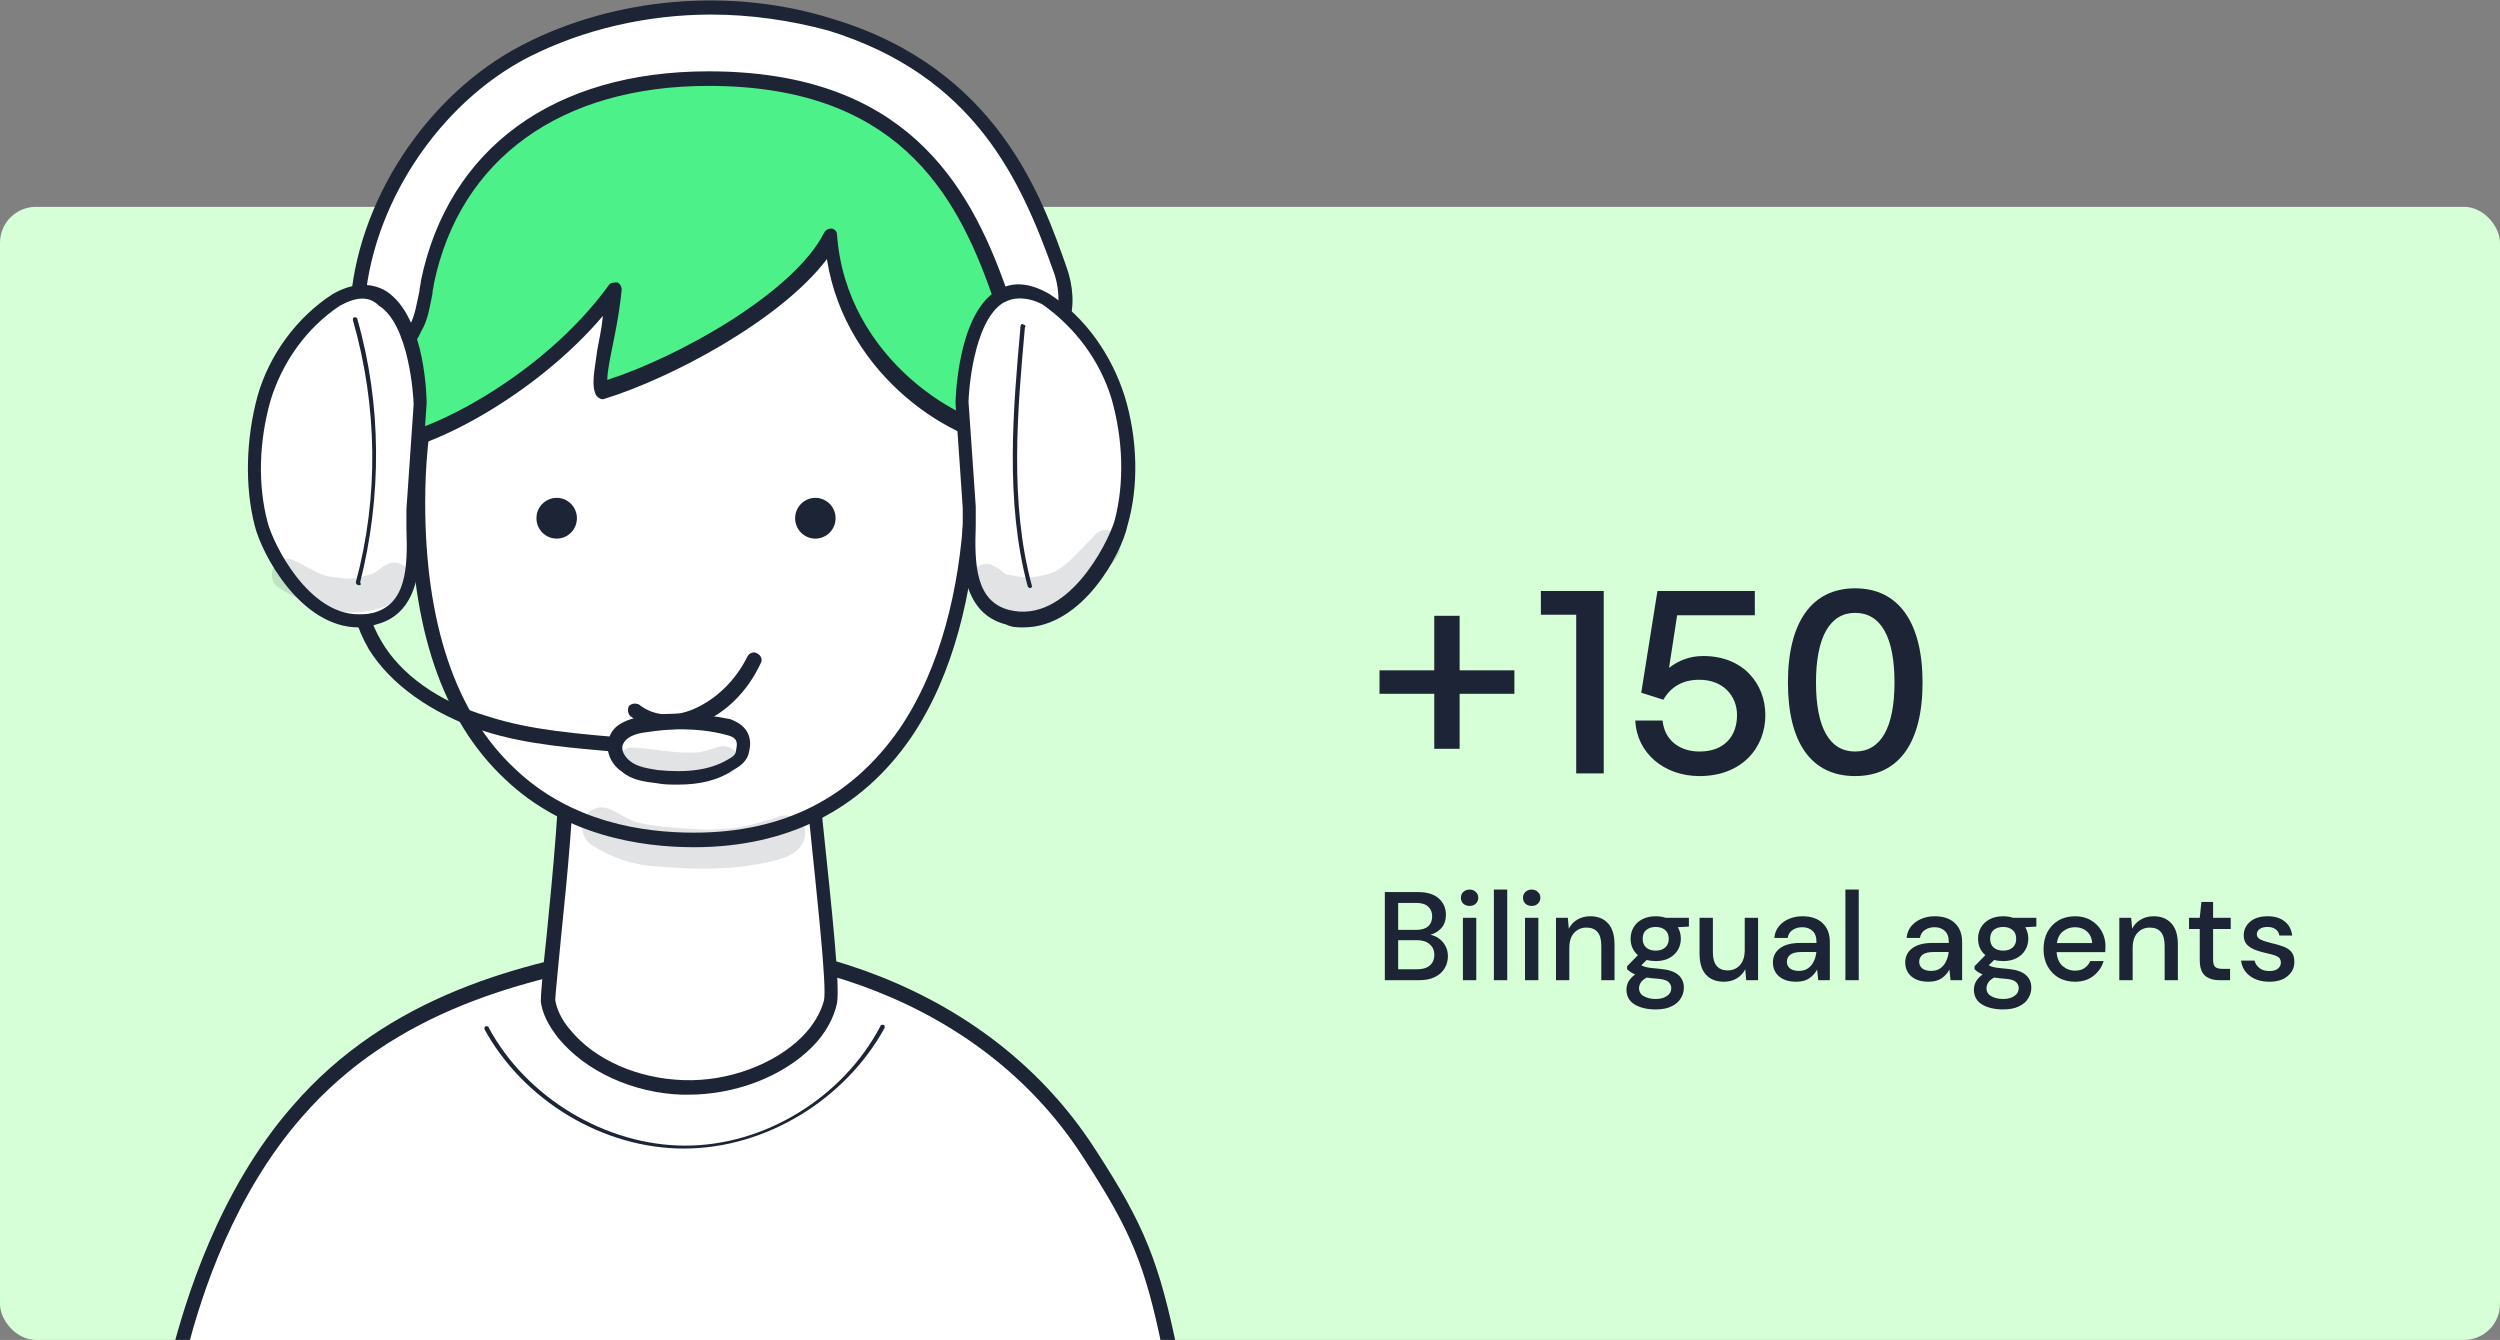 <svg width="278" height="149" viewBox="0 0 278 149" fill="none" xmlns="http://www.w3.org/2000/svg">
<rect x="0" y="0" width="278" height="149" fill="#808080" stroke="none"/>
<rect y="23" width="278" height="126" rx="4" fill="#D6FFD8"/>
<g clip-path="url(#clip0_944_7282)">
<path d="M130.196 150.705C128.107 140.345 126.501 136.622 121.198 128.366C107.861 107.485 82.632 103.923 70.902 105.866C57.404 107.97 43.103 112.017 32.98 123.672C26.231 131.442 21.892 141.802 19.643 151.191C55.797 151.191 91.792 151.353 130.196 150.705Z" fill="white"/>
<path d="M63.029 152C48.406 152 33.944 152 19.803 151.838C19.482 151.838 19.321 151.676 19.161 151.514C19 151.353 19 151.191 19 150.867C20.607 144.554 24.303 132.413 32.498 123.025C43.103 110.722 57.887 106.999 70.902 104.895C83.597 102.952 108.664 107.323 121.841 127.881C127.304 136.298 128.911 140.345 131 150.543C131 150.705 131 151.029 130.839 151.191C130.679 151.353 130.518 151.514 130.197 151.514C107.218 151.838 84.882 152 63.029 152ZM20.768 150.381C55.476 150.543 91.471 150.705 129.232 149.896C127.304 140.507 125.697 136.784 120.555 128.852C107.861 108.941 83.436 104.733 71.063 106.675C58.369 108.78 43.907 112.341 33.623 124.158C26.07 132.737 22.375 143.906 20.768 150.381Z" fill="#1C2436"/>
<path d="M63.03 82.232C63.351 91.135 60.78 109.589 60.941 111.369C61.102 112.664 61.744 113.959 62.708 115.093C65.601 118.654 70.743 120.92 75.885 121.082C81.188 121.244 86.33 119.301 89.704 115.902C90.99 114.607 91.954 112.988 92.275 111.369C92.757 108.779 90.507 90.65 89.704 81.746C89.543 80.451 92.114 78.671 82.152 78.509C77.17 78.347 69.457 79.48 63.03 82.232Z" fill="white"/>
<path d="M76.527 121.73C76.366 121.73 76.045 121.73 75.884 121.73C70.421 121.568 65.118 119.14 62.065 115.416C60.94 113.96 60.297 112.665 60.137 111.37C60.137 110.722 60.297 108.456 60.779 104.085C61.422 97.61 62.386 87.898 62.226 82.232C62.226 81.908 62.386 81.585 62.708 81.423C69.296 78.671 77.17 77.538 82.151 77.538C87.936 77.7 89.543 78.185 90.346 79.157C90.828 79.804 90.668 80.613 90.507 81.099C90.507 81.261 90.346 81.423 90.507 81.585C90.828 84.175 91.15 87.736 91.471 91.297C92.596 101.981 93.399 109.589 93.078 111.531C92.757 113.15 91.792 114.931 90.346 116.388C86.972 119.787 81.669 121.73 76.527 121.73ZM63.833 82.718C63.993 88.545 63.029 97.934 62.386 104.247C62.065 107.646 61.744 110.722 61.744 111.208C61.904 112.179 62.386 113.312 63.35 114.445C66.082 117.845 70.903 119.949 76.045 120.111C81.026 120.273 86.168 118.33 89.221 115.255C90.507 113.96 91.31 112.503 91.632 111.208C91.953 109.589 90.828 99.553 90.025 91.621C89.703 87.898 89.221 84.498 89.061 81.747C89.061 81.423 89.061 81.099 89.221 80.775C89.221 80.452 89.382 80.29 89.221 80.29C89.061 79.966 87.936 79.48 82.312 79.319C77.491 79.157 70.099 80.29 63.833 82.718Z" fill="#1C2436"/>
<path d="M79.58 16.835C70.099 15.216 60.136 20.396 54.512 28.166C48.728 35.936 46.639 45.972 46.639 55.685C46.639 86.117 63.511 93.24 77.33 93.24C111.557 93.24 110.432 48.077 105.772 36.26C102.076 26.871 93.881 19.263 79.58 16.835Z" fill="white"/>
<path d="M77.169 94.211C71.223 94.211 62.707 92.916 56.119 86.603C49.209 80.128 45.674 69.768 45.674 55.847C45.674 44.677 48.406 34.965 53.708 27.842C59.975 19.263 70.42 14.569 79.579 16.188C96.451 19.101 103.522 28.652 106.414 36.26C109.628 44.839 110.913 67.987 101.272 82.07C95.809 90.002 87.614 94.211 77.169 94.211ZM76.044 17.321C68.331 17.321 60.297 21.691 54.994 28.652C48.566 37.393 47.281 48.239 47.281 55.847C47.281 69.282 50.655 79.318 57.243 85.47C63.51 91.459 71.545 92.592 77.169 92.592C87.132 92.592 94.684 88.707 99.987 81.099C109.307 67.502 108.182 45.001 104.968 36.745C100.951 26.386 92.113 19.911 79.418 17.644C78.294 17.483 77.169 17.321 76.044 17.321Z" fill="#1C2436"/>
<path d="M69.456 83.689C64.153 83.203 58.69 82.88 53.708 81.261C47.923 79.318 43.424 76.081 41.014 72.196C38.282 67.502 38.443 62.322 38.764 57.142C38.925 53.742 39.086 50.181 38.282 46.944C38.121 46.458 38.443 46.134 38.925 45.972C39.407 45.81 39.728 46.134 39.889 46.62C40.692 50.181 40.532 53.742 40.371 57.303C40.21 62.322 39.889 67.178 42.46 71.387C44.549 74.948 48.727 78.023 54.19 79.642C59.172 81.261 64.474 81.585 69.616 82.07C70.098 82.07 70.42 82.556 70.42 82.88C70.259 83.365 69.938 83.689 69.456 83.689Z" fill="#1C2436"/>
<path d="M81.026 80.937C77.972 80.29 74.759 80.128 71.706 80.613C70.42 80.775 69.135 81.261 68.492 82.232C68.01 83.203 68.492 84.498 69.456 85.146C70.42 85.793 71.706 86.117 72.991 86.279C75.723 86.603 78.776 86.441 81.186 85.146C81.829 84.822 82.472 84.337 82.472 83.689C82.793 82.718 82.954 81.585 81.026 80.937Z" fill="white"/>
<path d="M75.402 87.25C74.599 87.25 73.795 87.25 72.992 87.088C71.706 86.927 70.26 86.765 69.135 85.793C67.689 84.822 67.207 83.042 67.85 81.747C68.332 80.614 69.617 79.966 71.546 79.642C74.759 79.157 77.973 79.319 81.187 79.966C83.918 80.937 83.436 83.042 83.276 83.689C83.115 84.499 82.472 85.146 81.508 85.632C79.901 86.765 77.812 87.25 75.402 87.25ZM75.563 81.099C74.277 81.099 72.992 81.261 71.867 81.423C70.421 81.585 69.617 82.07 69.296 82.718C68.975 83.365 69.457 84.175 70.099 84.66C70.903 85.308 72.188 85.47 73.152 85.632C76.366 85.955 78.937 85.632 80.865 84.499C81.508 84.175 81.83 83.851 81.83 83.527C81.99 82.718 82.151 82.07 80.865 81.747C79.098 81.261 77.33 81.099 75.563 81.099Z" fill="#1C2436"/>
<path d="M64.796 4.047C50.334 8.093 40.049 31.727 39.246 47.753C38.925 53.904 59.011 45.325 68.331 32.375C67.367 39.659 66.402 41.925 67.045 43.544C74.597 41.278 88.577 33.993 92.434 26.547C93.719 44.677 115.252 52.933 115.894 46.781C117.019 36.26 116.216 25.252 110.27 16.511C104.325 7.77 90.666 -3.238 64.796 4.047Z" fill="#4DF189"/>
<path d="M41.656 50.505C41.013 50.505 40.531 50.505 40.049 50.343C38.925 49.857 38.282 49.048 38.442 47.753C39.407 32.213 49.209 7.608 64.635 3.237C93.237 -4.856 106.574 9.55 110.913 16.025C116.055 23.957 117.983 34.317 116.698 46.943C116.537 48.724 114.93 49.695 112.681 49.695C106.414 49.533 94.041 42.087 91.952 28.814C86.81 35.612 74.597 42.087 67.206 44.353C66.884 44.515 66.402 44.191 66.242 43.868C65.76 42.735 66.081 41.44 66.402 39.011C66.563 38.04 66.884 36.745 67.045 35.127C59.493 44.03 47.28 50.505 41.656 50.505ZM65.117 4.694C50.976 8.741 41.013 32.375 40.049 47.591C40.049 48.077 40.21 48.4 40.692 48.562C41.013 48.724 41.335 48.724 41.817 48.724C46.959 48.724 60.296 41.925 67.688 31.727C67.848 31.404 68.331 31.404 68.652 31.404C68.973 31.565 69.134 31.889 69.134 32.213C68.813 35.288 68.331 37.393 68.009 39.011C67.688 40.63 67.527 41.602 67.527 42.249C75.561 39.659 88.256 32.537 91.63 25.9C91.791 25.576 92.112 25.414 92.434 25.414C92.755 25.414 93.076 25.738 93.076 26.062C94.041 39.983 107.217 47.591 112.52 47.591C113.484 47.591 114.77 47.429 114.93 46.296C116.376 33.993 114.448 24.119 109.467 16.511C105.45 10.684 92.755 -3.076 65.117 4.694Z" fill="#1C2436"/>
<path d="M39.729 34.317C40.372 22.662 48.085 11.007 58.369 5.665C68.814 0.324 81.347 -0.648 92.435 2.752C109.146 7.932 114.449 20.072 117.984 30.108C118.788 32.537 119.109 36.26 116.699 37.069C114.288 37.879 112.199 34.965 111.235 32.537C106.575 18.939 98.702 8.903 78.937 8.903C61.583 8.903 50.495 17.806 47.603 31.565C47.281 33.346 46.96 35.127 46.156 36.745C45.353 38.364 43.585 39.659 41.978 39.335C40.211 38.85 39.568 36.422 39.729 34.317Z" fill="white"/>
<path d="M42.461 39.983C42.3 39.983 41.979 39.983 41.818 39.983C39.569 39.497 38.926 36.745 38.926 34.317C39.569 22.5 47.442 10.522 58.048 5.018C68.332 -0.324 81.348 -1.457 92.596 2.104C110.914 7.608 115.896 22.015 118.627 29.785C119.27 31.565 119.591 34.155 118.788 35.936C118.306 36.745 117.663 37.393 116.699 37.717C113.807 38.688 111.396 35.774 110.272 32.699C106.254 21.206 99.505 9.551 78.777 9.551C62.386 9.551 51.138 17.644 48.246 31.565C48.246 31.889 48.085 32.213 48.085 32.699C47.764 34.155 47.603 35.612 46.8 36.907C46.157 38.526 44.389 39.983 42.461 39.983ZM79.098 1.619C72.028 1.619 64.957 3.237 58.851 6.313C48.728 11.493 41.175 22.986 40.533 34.317C40.372 36.098 40.854 38.04 42.14 38.364C43.586 38.688 44.871 37.555 45.514 36.26C46.157 35.127 46.318 33.832 46.639 32.375C46.639 32.051 46.8 31.565 46.8 31.242C49.853 16.511 61.583 7.932 78.777 7.932C100.47 7.932 107.701 20.234 111.878 32.051C112.521 33.994 114.289 36.745 116.217 36.098C116.699 35.936 117.02 35.612 117.342 35.127C117.985 33.832 117.663 31.565 117.181 30.27C113.485 19.91 108.343 8.417 92.114 3.399C87.936 2.266 83.436 1.619 79.098 1.619Z" fill="#1C2436"/>
<path d="M37.479 33.184C33.622 35.774 30.73 39.659 29.444 44.03C28.159 48.401 27.837 53.581 29.123 58.113C29.927 61.35 34.908 70.415 41.817 68.635C47.441 67.178 45.835 59.246 45.995 56.332C46.317 52.447 46.477 48.562 46.799 44.677C46.799 43.544 45.995 28.49 37.479 33.184Z" fill="white"/>
<path d="M39.89 69.768C33.463 69.768 29.124 61.674 28.321 58.437C27.196 54.066 27.356 48.724 28.642 44.03C29.927 39.497 32.98 35.289 36.998 32.699C39.247 31.404 41.336 31.404 42.943 32.375C47.443 35.289 47.443 44.839 47.443 44.839L46.639 56.494C46.639 56.98 46.639 57.627 46.639 58.437C46.8 61.998 46.96 68.149 41.818 69.444C41.336 69.606 40.533 69.768 39.89 69.768ZM37.801 33.994C34.105 36.422 31.374 40.307 30.088 44.516C28.803 49.048 28.642 53.904 29.767 58.113C30.41 60.541 34.266 68.311 39.89 68.311C40.372 68.311 40.854 68.311 41.497 68.149C45.193 67.178 45.354 63.131 45.193 58.76C45.193 57.951 45.193 57.142 45.193 56.656L45.996 45.001C45.996 44.192 45.514 36.098 42.14 33.994C41.015 32.861 39.569 33.022 37.801 33.994Z" fill="#1C2436"/>
<path d="M116.376 33.184C120.233 35.774 123.125 39.659 124.411 44.03C125.696 48.4 126.018 53.58 124.732 58.113C123.929 61.35 118.947 70.415 112.038 68.635C106.414 67.178 108.021 59.246 107.86 56.332C107.538 52.447 107.378 48.562 107.056 44.677C106.896 43.544 107.86 28.49 116.376 33.184Z" fill="white"/>
<path d="M113.806 69.768C113.164 69.768 112.521 69.768 111.878 69.444C106.736 68.149 106.897 61.998 107.057 58.437C107.057 57.627 107.057 56.98 107.057 56.494L106.254 44.839C106.254 44.677 106.415 35.127 110.753 32.375C112.521 31.242 114.449 31.404 116.699 32.698C120.716 35.288 123.608 39.497 125.054 44.03C126.501 48.724 126.661 54.066 125.376 58.437C124.733 61.512 120.395 69.768 113.806 69.768ZM113.324 33.184C112.681 33.184 112.199 33.346 111.557 33.67C108.182 35.774 107.7 43.868 107.7 44.677L108.504 56.332C108.504 56.98 108.504 57.627 108.504 58.437C108.343 62.807 108.504 66.854 112.199 67.825C118.627 69.444 123.126 60.541 123.93 57.951C125.054 53.742 124.894 48.886 123.608 44.353C122.323 40.145 119.591 36.422 115.895 33.832C114.931 33.346 114.128 33.184 113.324 33.184Z" fill="#1C2436"/>
<path d="M39.889 65.073C39.728 65.073 39.568 64.912 39.568 64.75C42.139 55.199 41.978 45.163 39.246 35.612C39.246 35.45 39.246 35.289 39.407 35.289C39.568 35.289 39.728 35.289 39.728 35.45C42.46 45.001 42.46 55.199 40.05 64.75C40.21 65.073 40.05 65.073 39.889 65.073Z" fill="#1C2436"/>
<path d="M114.61 65.397C114.45 65.397 114.45 65.397 114.289 65.235C111.718 55.685 112.682 45.325 113.486 36.26C113.486 36.098 113.646 35.936 113.807 36.098C113.968 36.098 114.128 36.26 113.968 36.422C113.164 45.486 112.2 55.846 114.771 65.235C114.771 65.235 114.771 65.235 114.61 65.397Z" fill="#1C2436"/>
<g opacity="0.129">
<path d="M86.168 90.973C86.007 90.973 85.846 91.135 85.686 91.135C85.686 91.135 85.686 91.135 85.525 91.135C82.311 92.106 81.99 92.106 78.776 92.268C75.08 92.106 71.063 91.783 70.099 91.135C68.813 90.65 67.689 89.516 66.403 89.84C64.475 90.326 64.153 93.078 65.921 94.049C68.01 95.344 70.26 96.153 72.67 96.315C76.366 96.639 80.222 96.801 83.918 96.153C86.811 95.668 89.382 95.02 89.542 92.754C89.703 91.135 87.614 90.164 86.168 90.973Z" fill="#1C2436"/>
</g>
<g opacity="0.129">
<path d="M121.679 59.57C119.751 61.512 118.787 62.807 117.18 63.617C116.698 63.779 115.091 64.426 113.163 64.102C112.841 64.102 112.52 63.94 112.199 63.94C112.199 63.94 112.199 63.94 112.038 63.94C111.395 63.617 111.556 63.455 110.27 62.807C108.021 62.16 106.735 65.235 108.663 66.53C110.592 68.311 113.323 68.473 115.894 67.987C118.144 67.502 120.072 66.53 121.518 64.912C122.322 64.102 123.286 63.293 123.929 62.322C124.25 61.998 124.572 61.512 124.572 60.865C124.893 59.084 122.643 58.275 121.679 59.57Z" fill="#1C2436"/>
</g>
<g opacity="0.129">
<path d="M45.513 63.778C45.191 62.807 44.067 62.322 43.263 62.645C41.978 63.293 42.62 63.131 41.496 63.778C41.014 63.94 40.371 64.102 39.889 64.264H39.728C39.407 64.264 38.282 64.426 37.96 64.264C36.353 64.102 36.032 64.102 34.586 63.293C33.782 62.969 32.979 62.322 32.176 62.16C30.408 61.836 29.444 64.426 31.051 65.397C34.425 67.501 38.764 68.958 42.62 67.501C43.906 67.016 46.316 65.721 45.513 63.778Z" fill="#1C2436"/>
</g>
<g opacity="0.129">
<path d="M80.865 83.041C80.383 82.879 79.901 83.041 79.419 83.203C77.651 83.689 78.133 83.689 76.526 83.689C74.759 83.689 73.152 83.365 71.385 83.203C70.902 83.203 70.26 83.041 69.778 83.203C68.171 83.851 68.653 86.441 70.42 86.279C73.956 86.603 77.491 87.25 80.865 86.117C82.472 85.793 82.472 83.365 80.865 83.041Z" fill="#1C2436"/>
</g>
<path d="M76.044 127.719C67.046 127.719 58.208 122.377 53.869 114.445C53.869 114.283 53.869 114.121 54.03 114.121C54.191 114.121 54.351 114.121 54.351 114.283C58.529 122.053 67.367 127.395 76.205 127.395C85.043 127.395 93.72 122.053 97.898 114.121C97.898 113.959 98.058 113.959 98.219 113.959C98.38 113.959 98.38 114.121 98.38 114.283C94.041 122.215 85.203 127.719 76.044 127.719Z" fill="#1C2436"/>
<path d="M74.437 81.099C72.83 81.099 71.384 80.614 70.098 79.642C69.777 79.319 69.777 78.833 69.938 78.509C70.259 78.185 70.741 78.185 71.062 78.347C72.669 79.642 74.919 79.804 77.169 78.833C79.74 77.7 81.829 75.595 83.114 73.005C83.275 72.682 83.757 72.358 84.239 72.682C84.56 72.844 84.882 73.329 84.56 73.815C83.114 76.89 80.704 79.319 77.811 80.452C76.686 80.775 75.562 81.099 74.437 81.099Z" fill="#1C2436"/>
<path d="M61.904 59.894C63.146 59.894 64.154 58.879 64.154 57.627C64.154 56.376 63.146 55.361 61.904 55.361C60.661 55.361 59.654 56.376 59.654 57.627C59.654 58.879 60.661 59.894 61.904 59.894Z" fill="#1C2436"/>
<path d="M90.668 59.894C91.91 59.894 92.917 58.879 92.917 57.627C92.917 56.376 91.91 55.361 90.668 55.361C89.425 55.361 88.418 56.376 88.418 57.627C88.418 58.879 89.425 59.894 90.668 59.894Z" fill="#1C2436"/>
</g>
<path d="M153.994 109V99.2H157.69C158.707 99.2 159.477 99.438 160 99.914C160.523 100.39 160.784 100.987 160.784 101.706C160.784 102.331 160.616 102.831 160.28 103.204C159.944 103.568 159.538 103.815 159.062 103.946C159.435 104.021 159.767 104.17 160.056 104.394C160.355 104.618 160.588 104.898 160.756 105.234C160.924 105.57 161.008 105.934 161.008 106.326C161.008 106.83 160.882 107.287 160.63 107.698C160.387 108.099 160.028 108.417 159.552 108.65C159.076 108.883 158.493 109 157.802 109H153.994ZM155.478 103.4H157.508C158.077 103.4 158.511 103.269 158.81 103.008C159.109 102.737 159.258 102.369 159.258 101.902C159.258 101.445 159.109 101.081 158.81 100.81C158.521 100.539 158.077 100.404 157.48 100.404H155.478V103.4ZM155.478 107.782H157.606C158.203 107.782 158.665 107.642 158.992 107.362C159.328 107.082 159.496 106.69 159.496 106.186C159.496 105.682 159.323 105.285 158.978 104.996C158.633 104.697 158.166 104.548 157.578 104.548H155.478V107.782ZM163.419 100.74C163.139 100.74 162.905 100.656 162.719 100.488C162.541 100.311 162.453 100.091 162.453 99.83C162.453 99.569 162.541 99.354 162.719 99.186C162.905 99.009 163.139 98.92 163.419 98.92C163.699 98.92 163.927 99.009 164.105 99.186C164.291 99.354 164.385 99.569 164.385 99.83C164.385 100.091 164.291 100.311 164.105 100.488C163.927 100.656 163.699 100.74 163.419 100.74ZM162.677 109V102.056H164.161V109H162.677ZM166.12 109V98.92H167.604V109H166.12ZM170.323 100.74C170.043 100.74 169.81 100.656 169.623 100.488C169.446 100.311 169.357 100.091 169.357 99.83C169.357 99.569 169.446 99.354 169.623 99.186C169.81 99.009 170.043 98.92 170.323 98.92C170.603 98.92 170.832 99.009 171.009 99.186C171.196 99.354 171.289 99.569 171.289 99.83C171.289 100.091 171.196 100.311 171.009 100.488C170.832 100.656 170.603 100.74 170.323 100.74ZM169.581 109V102.056H171.065V109H169.581ZM173.024 109V102.056H174.34L174.452 103.274C174.667 102.845 174.979 102.509 175.39 102.266C175.81 102.014 176.291 101.888 176.832 101.888C177.672 101.888 178.33 102.149 178.806 102.672C179.291 103.195 179.534 103.974 179.534 105.01V109H178.064V105.164C178.064 103.82 177.513 103.148 176.412 103.148C175.861 103.148 175.404 103.344 175.04 103.736C174.685 104.128 174.508 104.688 174.508 105.416V109H173.024ZM184.124 106.872C183.76 106.872 183.424 106.83 183.116 106.746L182.514 107.334C182.616 107.399 182.742 107.455 182.892 107.502C183.041 107.549 183.251 107.591 183.522 107.628C183.792 107.665 184.161 107.703 184.628 107.74C185.552 107.824 186.219 108.048 186.63 108.412C187.04 108.767 187.246 109.243 187.246 109.84C187.246 110.251 187.134 110.638 186.91 111.002C186.695 111.375 186.354 111.674 185.888 111.898C185.43 112.131 184.842 112.248 184.124 112.248C183.153 112.248 182.364 112.061 181.758 111.688C181.16 111.324 180.862 110.769 180.862 110.022C180.862 109.733 180.936 109.443 181.086 109.154C181.244 108.874 181.492 108.608 181.828 108.356C181.632 108.272 181.459 108.183 181.31 108.09C181.17 107.987 181.044 107.885 180.932 107.782V107.446L182.136 106.214C181.594 105.747 181.324 105.136 181.324 104.38C181.324 103.923 181.431 103.507 181.646 103.134C181.87 102.751 182.192 102.448 182.612 102.224C183.032 102 183.536 101.888 184.124 101.888C184.516 101.888 184.88 101.944 185.216 102.056H187.806V103.036L186.574 103.106C186.798 103.489 186.91 103.913 186.91 104.38C186.91 104.847 186.798 105.267 186.574 105.64C186.359 106.013 186.042 106.312 185.622 106.536C185.211 106.76 184.712 106.872 184.124 106.872ZM184.124 105.71C184.553 105.71 184.898 105.598 185.16 105.374C185.43 105.141 185.566 104.814 185.566 104.394C185.566 103.965 185.43 103.638 185.16 103.414C184.898 103.19 184.553 103.078 184.124 103.078C183.685 103.078 183.33 103.19 183.06 103.414C182.798 103.638 182.668 103.965 182.668 104.394C182.668 104.814 182.798 105.141 183.06 105.374C183.33 105.598 183.685 105.71 184.124 105.71ZM182.262 109.882C182.262 110.283 182.439 110.582 182.794 110.778C183.148 110.983 183.592 111.086 184.124 111.086C184.637 111.086 185.052 110.974 185.37 110.75C185.687 110.535 185.846 110.246 185.846 109.882C185.846 109.611 185.738 109.378 185.524 109.182C185.309 108.995 184.903 108.879 184.306 108.832C183.858 108.804 183.461 108.762 183.116 108.706C182.789 108.883 182.565 109.075 182.444 109.28C182.322 109.485 182.262 109.686 182.262 109.882ZM191.691 109.168C190.851 109.168 190.189 108.907 189.703 108.384C189.227 107.861 188.989 107.082 188.989 106.046V102.056H190.473V105.892C190.473 107.236 191.024 107.908 192.125 107.908C192.676 107.908 193.129 107.712 193.483 107.32C193.838 106.928 194.015 106.368 194.015 105.64V102.056H195.499V109H194.183L194.071 107.782C193.857 108.211 193.539 108.552 193.119 108.804C192.709 109.047 192.233 109.168 191.691 109.168ZM199.739 109.168C199.151 109.168 198.666 109.07 198.283 108.874C197.901 108.678 197.616 108.421 197.429 108.104C197.243 107.777 197.149 107.423 197.149 107.04C197.149 106.368 197.411 105.836 197.933 105.444C198.456 105.052 199.203 104.856 200.173 104.856H201.993V104.73C201.993 104.189 201.844 103.783 201.545 103.512C201.256 103.241 200.878 103.106 200.411 103.106C200.001 103.106 199.641 103.209 199.333 103.414C199.035 103.61 198.853 103.904 198.787 104.296H197.303C197.35 103.792 197.518 103.363 197.807 103.008C198.106 102.644 198.479 102.369 198.927 102.182C199.385 101.986 199.884 101.888 200.425 101.888C201.396 101.888 202.147 102.145 202.679 102.658C203.211 103.162 203.477 103.853 203.477 104.73V109H202.189L202.063 107.81C201.867 108.193 201.583 108.515 201.209 108.776C200.836 109.037 200.346 109.168 199.739 109.168ZM200.033 107.964C200.435 107.964 200.771 107.871 201.041 107.684C201.321 107.488 201.536 107.231 201.685 106.914C201.844 106.597 201.942 106.247 201.979 105.864H200.327C199.739 105.864 199.319 105.967 199.067 106.172C198.825 106.377 198.703 106.634 198.703 106.942C198.703 107.259 198.82 107.511 199.053 107.698C199.296 107.875 199.623 107.964 200.033 107.964ZM205.208 109V98.92H206.692V109H205.208ZM214.45 109.168C213.862 109.168 213.377 109.07 212.994 108.874C212.611 108.678 212.327 108.421 212.14 108.104C211.953 107.777 211.86 107.423 211.86 107.04C211.86 106.368 212.121 105.836 212.644 105.444C213.167 105.052 213.913 104.856 214.884 104.856H216.704V104.73C216.704 104.189 216.555 103.783 216.256 103.512C215.967 103.241 215.589 103.106 215.122 103.106C214.711 103.106 214.352 103.209 214.044 103.414C213.745 103.61 213.563 103.904 213.498 104.296H212.014C212.061 103.792 212.229 103.363 212.518 103.008C212.817 102.644 213.19 102.369 213.638 102.182C214.095 101.986 214.595 101.888 215.136 101.888C216.107 101.888 216.858 102.145 217.39 102.658C217.922 103.162 218.188 103.853 218.188 104.73V109H216.9L216.774 107.81C216.578 108.193 216.293 108.515 215.92 108.776C215.547 109.037 215.057 109.168 214.45 109.168ZM214.744 107.964C215.145 107.964 215.481 107.871 215.752 107.684C216.032 107.488 216.247 107.231 216.396 106.914C216.555 106.597 216.653 106.247 216.69 105.864H215.038C214.45 105.864 214.03 105.967 213.778 106.172C213.535 106.377 213.414 106.634 213.414 106.942C213.414 107.259 213.531 107.511 213.764 107.698C214.007 107.875 214.333 107.964 214.744 107.964ZM222.76 106.872C222.396 106.872 222.06 106.83 221.752 106.746L221.15 107.334C221.253 107.399 221.379 107.455 221.528 107.502C221.678 107.549 221.888 107.591 222.158 107.628C222.429 107.665 222.798 107.703 223.264 107.74C224.188 107.824 224.856 108.048 225.266 108.412C225.677 108.767 225.882 109.243 225.882 109.84C225.882 110.251 225.77 110.638 225.546 111.002C225.332 111.375 224.991 111.674 224.524 111.898C224.067 112.131 223.479 112.248 222.76 112.248C221.79 112.248 221.001 112.061 220.394 111.688C219.797 111.324 219.498 110.769 219.498 110.022C219.498 109.733 219.573 109.443 219.722 109.154C219.881 108.874 220.128 108.608 220.464 108.356C220.268 108.272 220.096 108.183 219.946 108.09C219.806 107.987 219.68 107.885 219.568 107.782V107.446L220.772 106.214C220.231 105.747 219.96 105.136 219.96 104.38C219.96 103.923 220.068 103.507 220.282 103.134C220.506 102.751 220.828 102.448 221.248 102.224C221.668 102 222.172 101.888 222.76 101.888C223.152 101.888 223.516 101.944 223.852 102.056H226.442V103.036L225.21 103.106C225.434 103.489 225.546 103.913 225.546 104.38C225.546 104.847 225.434 105.267 225.21 105.64C224.996 106.013 224.678 106.312 224.258 106.536C223.848 106.76 223.348 106.872 222.76 106.872ZM222.76 105.71C223.19 105.71 223.535 105.598 223.796 105.374C224.067 105.141 224.202 104.814 224.202 104.394C224.202 103.965 224.067 103.638 223.796 103.414C223.535 103.19 223.19 103.078 222.76 103.078C222.322 103.078 221.967 103.19 221.696 103.414C221.435 103.638 221.304 103.965 221.304 104.394C221.304 104.814 221.435 105.141 221.696 105.374C221.967 105.598 222.322 105.71 222.76 105.71ZM220.898 109.882C220.898 110.283 221.076 110.582 221.43 110.778C221.785 110.983 222.228 111.086 222.76 111.086C223.274 111.086 223.689 110.974 224.006 110.75C224.324 110.535 224.482 110.246 224.482 109.882C224.482 109.611 224.375 109.378 224.16 109.182C223.946 108.995 223.54 108.879 222.942 108.832C222.494 108.804 222.098 108.762 221.752 108.706C221.426 108.883 221.202 109.075 221.08 109.28C220.959 109.485 220.898 109.686 220.898 109.882ZM230.741 109.168C230.059 109.168 229.453 109.019 228.921 108.72C228.398 108.412 227.987 107.987 227.689 107.446C227.39 106.905 227.241 106.275 227.241 105.556C227.241 104.828 227.385 104.189 227.675 103.638C227.973 103.087 228.384 102.658 228.907 102.35C229.439 102.042 230.055 101.888 230.755 101.888C231.436 101.888 232.029 102.042 232.533 102.35C233.037 102.649 233.429 103.05 233.709 103.554C233.989 104.058 234.129 104.613 234.129 105.22C234.129 105.313 234.124 105.416 234.115 105.528C234.115 105.631 234.11 105.747 234.101 105.878H228.697C228.743 106.55 228.963 107.063 229.355 107.418C229.756 107.763 230.218 107.936 230.741 107.936C231.161 107.936 231.511 107.843 231.791 107.656C232.08 107.46 232.295 107.199 232.435 106.872H233.919C233.732 107.525 233.359 108.071 232.799 108.51C232.248 108.949 231.562 109.168 230.741 109.168ZM230.741 103.106C230.246 103.106 229.807 103.255 229.425 103.554C229.042 103.843 228.809 104.282 228.725 104.87H232.645C232.617 104.329 232.425 103.899 232.071 103.582C231.716 103.265 231.273 103.106 230.741 103.106ZM235.668 109V102.056H236.984L237.096 103.274C237.311 102.845 237.624 102.509 238.034 102.266C238.454 102.014 238.935 101.888 239.476 101.888C240.316 101.888 240.974 102.149 241.45 102.672C241.936 103.195 242.178 103.974 242.178 105.01V109H240.708V105.164C240.708 103.82 240.158 103.148 239.056 103.148C238.506 103.148 238.048 103.344 237.684 103.736C237.33 104.128 237.152 104.688 237.152 105.416V109H235.668ZM246.838 109C246.157 109 245.616 108.837 245.214 108.51C244.813 108.174 244.612 107.581 244.612 106.732V103.302H243.422V102.056H244.612L244.794 100.292H246.096V102.056H248.056V103.302H246.096V106.732C246.096 107.115 246.176 107.381 246.334 107.53C246.502 107.67 246.787 107.74 247.188 107.74H247.986V109H246.838ZM252.358 109.168C251.481 109.168 250.758 108.953 250.188 108.524C249.619 108.095 249.292 107.525 249.208 106.816H250.706C250.781 107.133 250.958 107.409 251.238 107.642C251.518 107.866 251.887 107.978 252.344 107.978C252.792 107.978 253.119 107.885 253.324 107.698C253.53 107.511 253.632 107.297 253.632 107.054C253.632 106.699 253.488 106.461 253.198 106.34C252.918 106.209 252.526 106.093 252.022 105.99C251.63 105.906 251.238 105.794 250.846 105.654C250.464 105.514 250.142 105.318 249.88 105.066C249.628 104.805 249.502 104.455 249.502 104.016C249.502 103.409 249.736 102.905 250.202 102.504C250.669 102.093 251.322 101.888 252.162 101.888C252.937 101.888 253.562 102.075 254.038 102.448C254.524 102.821 254.808 103.349 254.892 104.03H253.464C253.418 103.731 253.278 103.498 253.044 103.33C252.82 103.162 252.517 103.078 252.134 103.078C251.761 103.078 251.472 103.157 251.266 103.316C251.061 103.465 250.958 103.661 250.958 103.904C250.958 104.147 251.098 104.338 251.378 104.478C251.668 104.618 252.046 104.744 252.512 104.856C252.979 104.959 253.408 105.08 253.8 105.22C254.202 105.351 254.524 105.547 254.766 105.808C255.009 106.069 255.13 106.452 255.13 106.956C255.14 107.591 254.892 108.118 254.388 108.538C253.894 108.958 253.217 109.168 252.358 109.168Z" fill="#1C2436"/>
<path d="M162.31 83.27V77.15H168.4V74.54H162.31V68.48H159.49V74.54H153.4V77.15H159.49V83.27H162.31ZM178.335 86V65.72H171.345V68.36H175.275V86H178.335ZM188.987 86.3C193.697 86.3 196.307 83.15 196.307 79.52C196.307 76.07 193.877 72.95 189.407 72.95C188.027 72.95 186.737 73.37 185.597 74.27L186.497 68.42H195.137V65.72H184.307L182.507 77.03L184.967 77.81C185.807 76.34 187.157 75.59 188.957 75.59C191.657 75.59 193.157 77.42 193.157 79.52C193.157 81.83 191.777 83.57 188.987 83.57C186.737 83.57 185.087 82.28 184.877 80.12H181.847C181.997 83.72 185.027 86.3 188.987 86.3ZM198.818 75.89C198.818 82.61 201.428 86.3 206.288 86.3C211.148 86.3 213.788 82.61 213.788 75.89C213.788 69.17 211.088 65.42 206.288 65.42C201.488 65.42 198.818 69.17 198.818 75.89ZM201.938 75.89C201.938 70.82 203.498 68.15 206.288 68.15C209.138 68.15 210.668 70.82 210.668 75.89C210.668 80.93 209.138 83.57 206.288 83.57C203.438 83.57 201.938 80.9 201.938 75.89Z" fill="#1C2436"/>
<defs>
<clipPath id="clip0_944_7282">
<rect width="112" height="149" fill="white" transform="translate(19)"/>
</clipPath>
</defs>
</svg>
